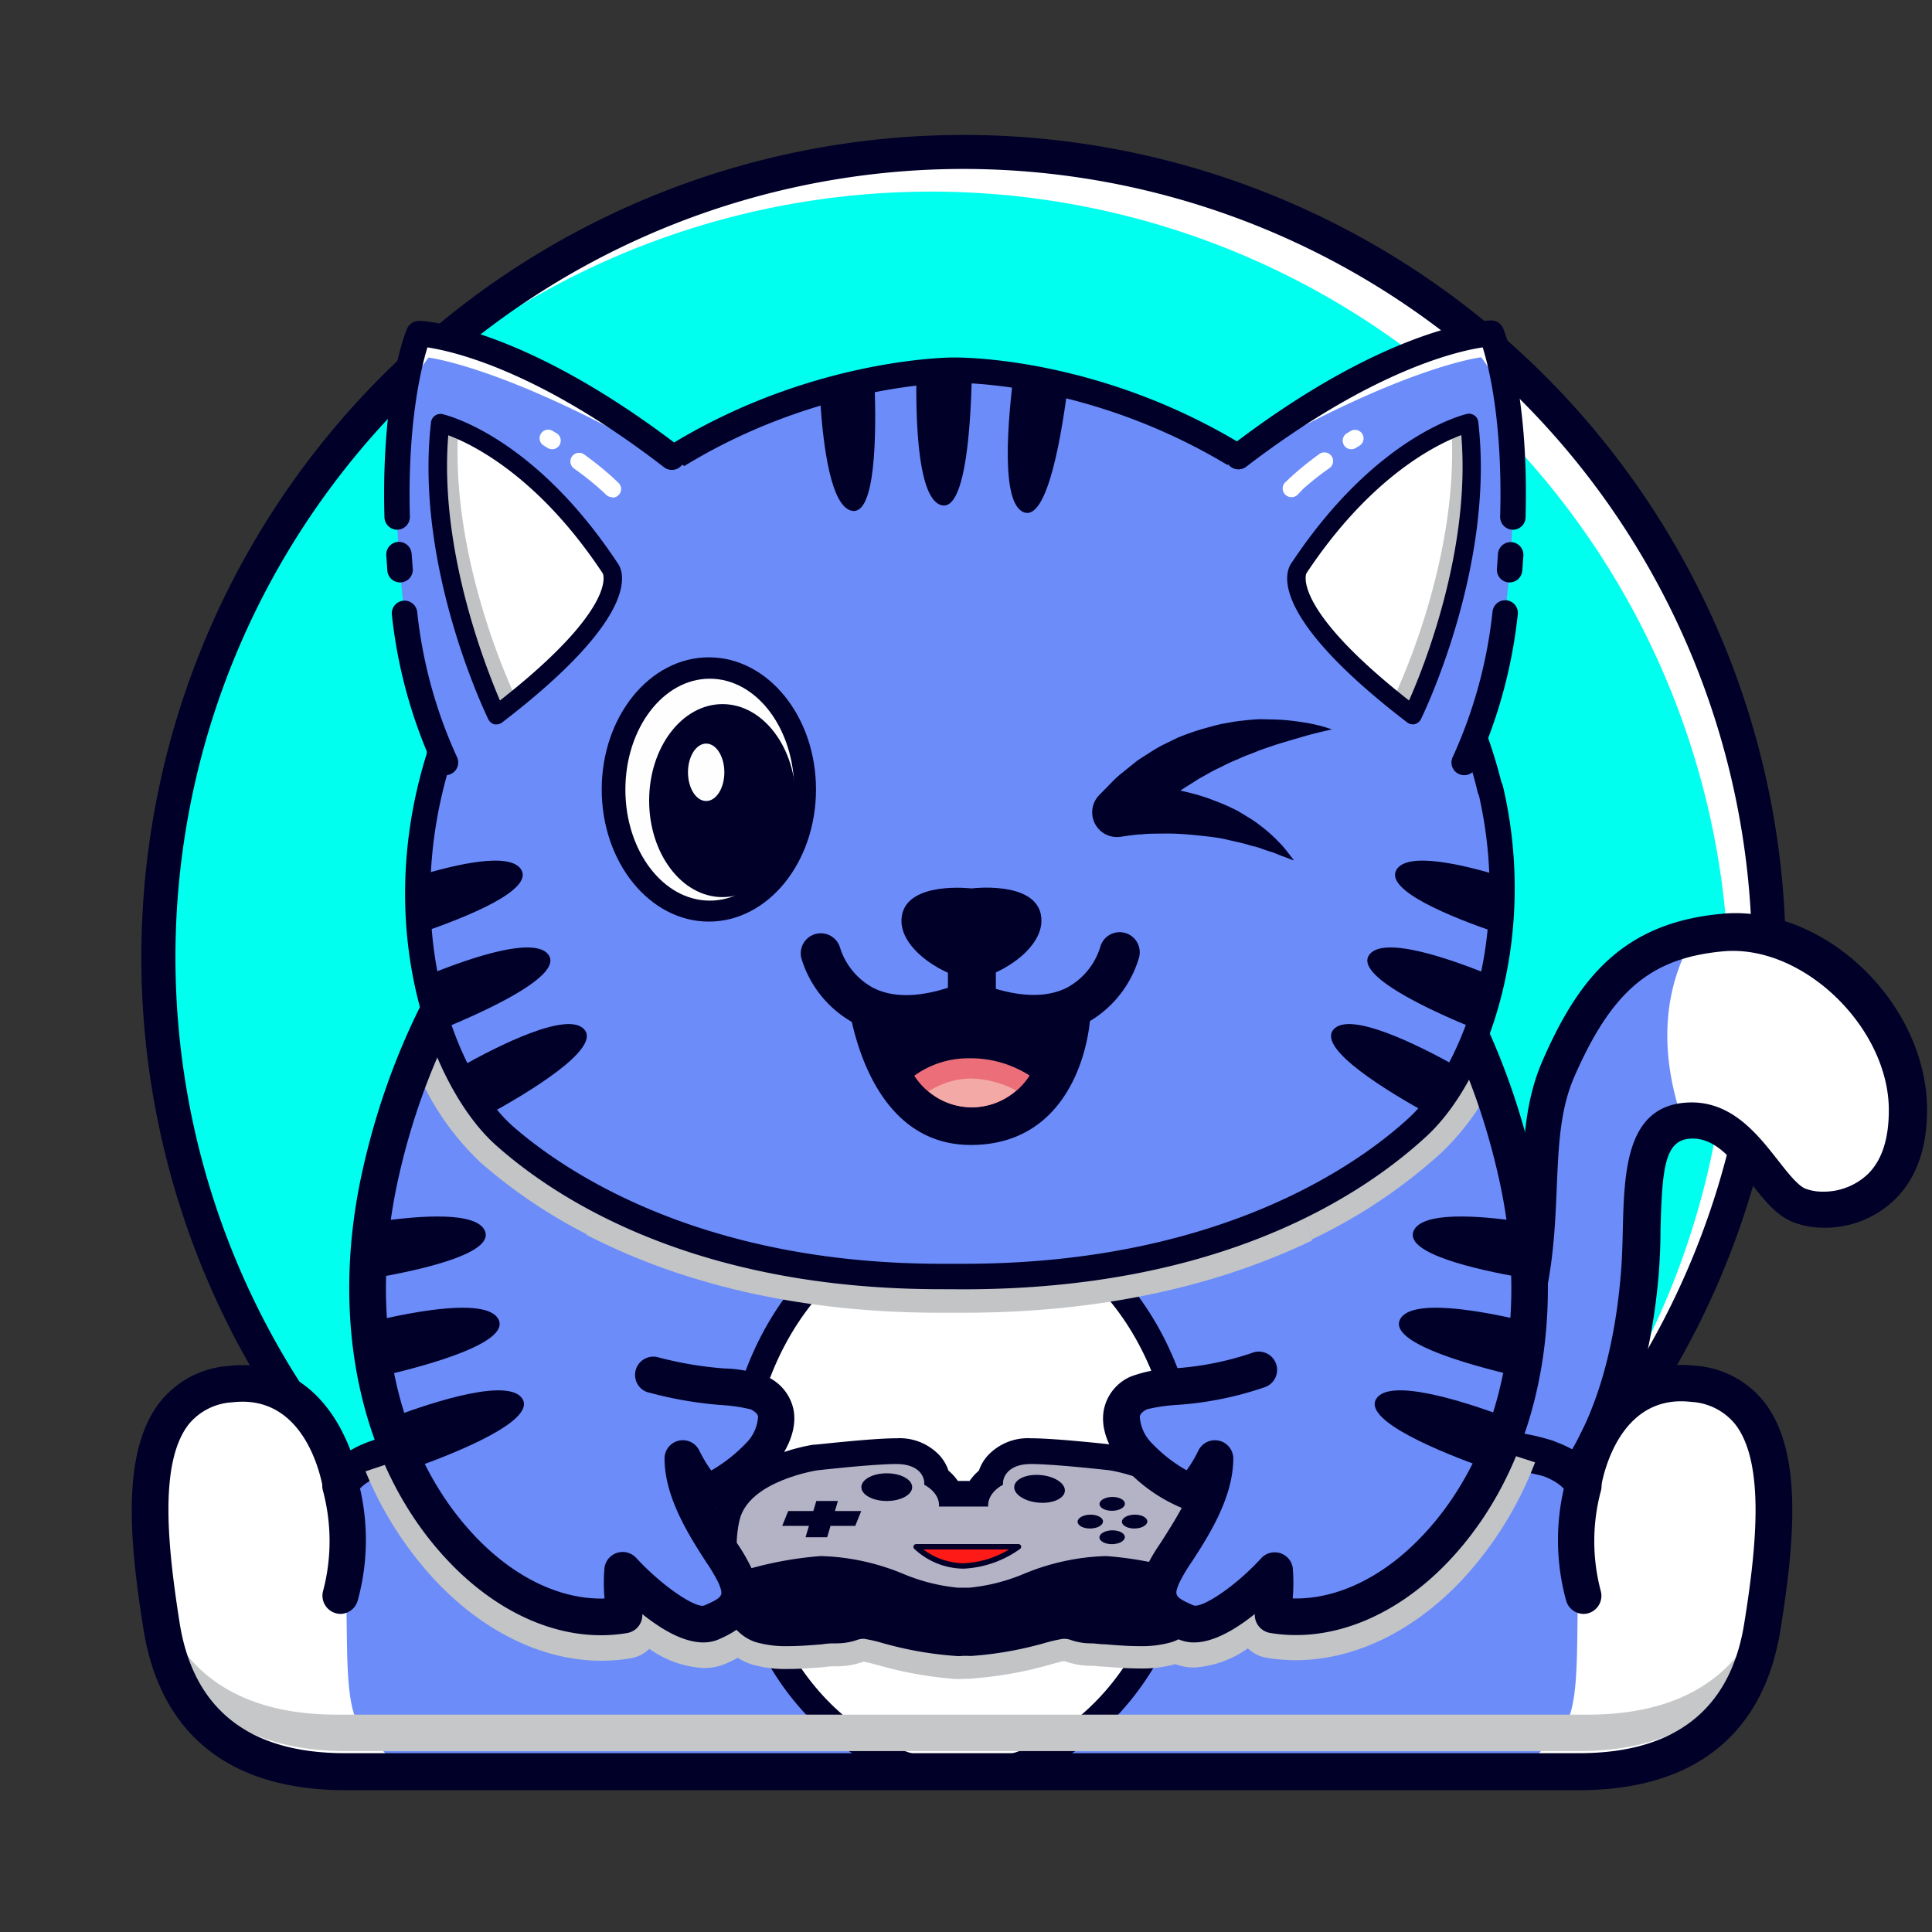 <?xml version="1.0" encoding="UTF-8" standalone="no"?>
<svg
   viewBox="0 0 187 187"
   version="1.1"
   id="svg451"
   sodipodi:docname="nobg.svg"
   width="187"
   height="187"
   inkscape:version="1.1 (c68e22c387, 2021-05-23)"
   xmlns:inkscape="http://www.inkscape.org/namespaces/inkscape"
   xmlns:sodipodi="http://sodipodi.sourceforge.net/DTD/sodipodi-0.dtd"
   xmlns="http://www.w3.org/2000/svg"
   xmlns:svg="http://www.w3.org/2000/svg">
  <rect x="0" y="0" width="187" height="187" fill="#333333" stroke="none"/>
  <sodipodi:namedview
     id="namedview453"
     pagecolor="#ffffff"
     bordercolor="#999999"
     borderopacity="1"
     inkscape:pageshadow="0"
     inkscape:pageopacity="0"
     inkscape:pagecheckerboard="0"
     showgrid="false"
     width="431px"
     inkscape:zoom="2.8284271"
     inkscape:cx="-7.2478445"
     inkscape:cy="128.1631"
     inkscape:window-width="1920"
     inkscape:window-height="1017"
     inkscape:window-x="-8"
     inkscape:window-y="-8"
     inkscape:window-maximized="1"
     inkscape:current-layer="svg451" />
  <defs
     id="defs234">
    <style
       id="style232">.cls-1{isolation:isolate;}.cls-2,.cls-9{fill:none;}.cls-3{fill:#000029;}.cls-4{fill:#00ffef;}.cls-5{fill:#fff;}.cls-6{fill:#6c8cf9;}.cls-7{mix-blend-mode:multiply;}.cls-8{fill:#c5c7c9;}.cls-9{stroke:#000029;stroke-linecap:round;stroke-linejoin:round;stroke-width:3.54px;}.cls-10{fill:#c2c4c6;}.cls-11{fill:#b4b3c6;}.cls-12{fill:#fd1a17;}.cls-13{fill:#c0c2c4;}.cls-14{fill:#eb6e78;}.cls-15{fill:#f3aaa7;}.cls-16{fill:#fefefe;}</style>
  </defs>
  <g
     class="cls-1"
     id="g449"
     transform="translate(-116.419,-28.098)">
    <g
       id="Layer_1"
       data-name="Layer 1">
      <rect
         class="cls-2"
         width="432"
         height="288"
         id="rect236"
         x="0"
         y="0" />
      <path
         class="cls-3"
         d="m 43.21,219.87 a 4,4 0 0 1 1,-3.11 4.31,4.31 0 0 1 3,-0.93 h 15.22 a 4.64,4.64 0 0 1 2.58,0.61 3,3 0 0 1 0,4.31 4.47,4.47 0 0 1 -2.58,0.63 H 50.1 v 7.07 h 10.43 a 4.3,4.3 0 0 1 2.38,0.57 2.92,2.92 0 0 1 0,4.14 4.21,4.21 0 0 1 -2.38,0.59 H 50.1 v 9.46 a 3.44,3.44 0 0 1 -0.92,2.5 3.46,3.46 0 0 1 -6,-2.5 z"
         transform="translate(90)"
         id="path238" />
      <path
         class="cls-3"
         d="m 69.53,219.87 a 4,4 0 0 1 1,-3.11 4.36,4.36 0 0 1 3,-0.93 h 11.52 a 14.83,14.83 0 0 1 5,0.74 8.43,8.43 0 0 1 3.21,1.93 6.92,6.92 0 0 1 1.68,2.67 9.37,9.37 0 0 1 0.51,3.07 8.12,8.12 0 0 1 -1.45,4.65 6.08,6.08 0 0 1 -3.8,2.63 v 0.08 a 4.14,4.14 0 0 1 3.3,1.92 8.87,8.87 0 0 1 0.86,4.22 13.85,13.85 0 0 0 0.17,2.42 18.46,18.46 0 0 0 0.46,2 8.48,8.48 0 0 1 0.29,1.77 2.36,2.36 0 0 1 -1,1.91 3.54,3.54 0 0 1 -2.25,0.78 3.84,3.84 0 0 1 -2.15,-0.55 3.58,3.58 0 0 1 -1.26,-1.34 5.31,5.31 0 0 1 -0.55,-1.56 9.09,9.09 0 0 1 -0.12,-1.43 c 0,-2.75 -0.33,-4.67 -1,-5.78 -0.67,-1.11 -1.92,-1.66 -3.77,-1.66 h -6.75 v 8.87 a 3.4,3.4 0 0 1 -0.93,2.5 3.79,3.79 0 0 1 -5,0 3.38,3.38 0 0 1 -1,-2.5 z m 6.9,9.42 h 6.9 a 11.22,11.22 0 0 0 2,-0.17 4.83,4.83 0 0 0 1.64,-0.61 3,3 0 0 0 1.15,-1.26 4.47,4.47 0 0 0 0.42,-2 3.62,3.62 0 0 0 -1.26,-3.25 6.51,6.51 0 0 0 -3.74,-0.89 h -7.11 z"
         transform="translate(90)"
         id="path240" />
      <path
         class="cls-3"
         d="m 100.36,224.41 a 14,14 0 0 1 3,-4.92 13,13 0 0 1 4.81,-3.24 19.37,19.37 0 0 1 13,0 13.1,13.1 0 0 1 4.81,3.24 14,14 0 0 1 3,4.92 18.29,18.29 0 0 1 1,6.18 20.08,20.08 0 0 1 -0.95,6.21 14.82,14.82 0 0 1 -2.88,5.17 13.5,13.5 0 0 1 -4.84,3.55 16,16 0 0 1 -6.64,1.31 17.84,17.84 0 0 1 -6.88,-1.22 12.49,12.49 0 0 1 -4.79,-3.41 14,14 0 0 1 -2.76,-5.13 22.77,22.77 0 0 1 -0.88,-6.48 18.29,18.29 0 0 1 1,-6.18 z m 6.31,10.41 a 9.7,9.7 0 0 0 1.39,3.37 6.68,6.68 0 0 0 2.6,2.27 9,9 0 0 0 4,0.82 8.62,8.62 0 0 0 3.89,-0.82 6.88,6.88 0 0 0 2.63,-2.3 9.92,9.92 0 0 0 1.45,-3.38 18.91,18.91 0 0 0 0.44,-4.19 11.31,11.31 0 0 0 -2.14,-7.21 8.61,8.61 0 0 0 -12.54,0 11.31,11.31 0 0 0 -2.14,7.21 19.68,19.68 0 0 0 0.42,4.23 z"
         transform="translate(90)"
         id="path242" />
      <path
         class="cls-3"
         d="m 135,219.87 a 4,4 0 0 1 1,-3.11 4.36,4.36 0 0 1 3,-0.93 h 8.41 a 20.28,20.28 0 0 1 5.6,0.74 11.9,11.9 0 0 1 4.56,2.46 11.39,11.39 0 0 1 3.13,4.69 20.24,20.24 0 0 1 1.14,7.25 q 0,7.2 -3.83,11.17 -3.83,3.97 -10.72,4 H 139 a 4.36,4.36 0 0 1 -3,-0.92 4.05,4.05 0 0 1 -1,-3.11 z m 6.9,20.69 h 5.81 a 6.68,6.68 0 0 0 3.38,-0.8 6.27,6.27 0 0 0 2.27,-2.16 9.48,9.48 0 0 0 1.24,-3.07 15.92,15.92 0 0 0 0.4,-3.53 q 0,-4.58 -1.81,-7.08 a 6.34,6.34 0 0 0 -5.51,-2.51 h -5.76 z"
         transform="translate(90)"
         id="path244" />
      <path
         class="cls-3"
         d="m 166.6,224.41 a 14.1,14.1 0 0 1 3,-4.92 13.14,13.14 0 0 1 4.82,-3.24 19.37,19.37 0 0 1 13,0 13.1,13.1 0 0 1 4.81,3.24 14,14 0 0 1 3,4.92 18.29,18.29 0 0 1 1,6.18 20.08,20.08 0 0 1 -1,6.21 14.82,14.82 0 0 1 -2.88,5.17 13.5,13.5 0 0 1 -4.84,3.55 16,16 0 0 1 -6.64,1.31 17.84,17.84 0 0 1 -6.88,-1.22 12.49,12.49 0 0 1 -4.79,-3.41 14,14 0 0 1 -2.76,-5.13 22.42,22.42 0 0 1 -0.88,-6.48 18.29,18.29 0 0 1 1.04,-6.18 z m 6.31,10.41 a 9.7,9.7 0 0 0 1.39,3.37 6.68,6.68 0 0 0 2.6,2.27 9,9 0 0 0 4,0.82 8.62,8.62 0 0 0 3.89,-0.82 6.88,6.88 0 0 0 2.63,-2.3 9.92,9.92 0 0 0 1.45,-3.38 18.91,18.91 0 0 0 0.44,-4.19 11.26,11.26 0 0 0 -2.15,-7.21 8.6,8.6 0 0 0 -12.53,0 11.31,11.31 0 0 0 -2.14,7.21 19.68,19.68 0 0 0 0.42,4.23 z"
         transform="translate(90)"
         id="path246" />
      <circle
         class="cls-4"
         cx="209.69"
         cy="120.74"
         r="77.93"
         id="circle248" />
      <path
         class="cls-5"
         d="M 197.62,120.74 A 77.93,77.93 0 0 0 55.16,77 77.23,77.23 0 1 1 163.39,185.27 77.82,77.82 0 0 0 197.62,120.74 Z"
         transform="translate(90)"
         id="path250" />
      <path
         class="cls-3"
         d="m 119.69,200.32 a 79.58,79.58 0 1 1 79.57,-79.58 79.66,79.66 0 0 1 -79.57,79.58 z m 0,-155.87 A 76.3,76.3 0 1 0 196,120.74 76.38,76.38 0 0 0 119.69,44.45 Z"
         transform="translate(90)"
         id="path252" />
      <path
         class="cls-6"
         d="m 156.44,168.6 c 0,0 10,2.08 14.77,-6.92 6.39,-12.08 2.47,-21.93 6,-30.05 3.53,-8.12 7.5,-12.48 16,-13.23 8.5,-0.75 17.83,7.79 17.86,17.14 0.03,9.35 -7.44,10.51 -10.56,9.25 -3.12,-1.26 -5.34,-8.57 -10.73,-8.2 -5.39,0.37 -4.16,8.29 -4.69,14.85 -0.53,6.56 -3.18,30.66 -27.76,29 -24.58,-1.66 -10.56,-18.39 -0.89,-11.84 z"
         transform="translate(90)"
         id="path254" />
      <path
         class="cls-5"
         d="m 193.2,118.4 a 22.47,22.47 0 0 0 -2.89,0.44 c -2.19,3.73 -3.84,9.63 -1,17.83 a 4.33,4.33 0 0 1 0.5,-0.08 c 5.39,-0.37 7.61,6.94 10.73,8.2 3.12,1.26 10.58,0.09 10.56,-9.25 -0.02,-9.34 -9.43,-17.88 -17.9,-17.14 z"
         transform="translate(90)"
         id="path256" />
      <path
         class="cls-3"
         d="m 159.65,182.32 c -0.8,0 -1.62,0 -2.45,-0.08 -14.12,-0.94 -15.45,-6.63 -15.37,-9 0.13,-4.2 4.69,-7.88 9.75,-7.88 a 10.41,10.41 0 0 1 5.51,1.59 13.41,13.41 0 0 0 1.91,0.05 11.45,11.45 0 0 0 10.7,-6.18 c 3.48,-6.6 3.73,-12.39 4,-18 0.18,-4.21 0.35,-8.2 2,-12 3.48,-8 7.78,-13.43 17.45,-14.28 q 0.6,-0.06 1.2,-0.06 c 9.53,0 18.56,9.21 18.59,19 0,3.7 -1,6.62 -3.08,8.68 a 9.69,9.69 0 0 1 -6.84,2.77 8.27,8.27 0 0 1 -3.07,-0.55 c -1.63,-0.65 -2.84,-2.21 -4.13,-3.86 -1.68,-2.15 -3.4,-4.38 -5.82,-4.21 -2.42,0.17 -2.71,2.76 -2.86,8.91 0,1.42 -0.07,2.89 -0.18,4.31 -1.73,19.88 -11.38,30.79 -27.31,30.79 z m -8.07,-13.46 c -3.36,0 -6.15,2.44 -6.21,4.46 -0.06,2.02 3,4.79 12.07,5.39 0.75,0 1.49,0.07 2.21,0.07 17.71,0 22.64,-14.95 23.66,-27.49 0.11,-1.32 0.15,-2.73 0.18,-4.1 0.14,-5.61 0.29,-12 6.16,-12.37 4.27,-0.28 6.83,3 8.85,5.57 0.95,1.21 1.92,2.46 2.67,2.76 a 4.73,4.73 0 0 0 1.74,0.29 6.2,6.2 0 0 0 4.33,-1.73 c 1.37,-1.37 2,-3.44 2,-6.17 0,-7.94 -8.24,-16 -15.94,-15.37 -7.06,0.62 -10.86,3.8 -14.51,12.17 -1.37,3.14 -1.52,6.64 -1.69,10.68 -0.24,5.71 -0.51,12.19 -4.37,19.49 a 15,15 0 0 1 -13.73,8.07 16,16 0 0 1 -2.87,-0.24 1.77,1.77 0 0 1 -0.63,-0.27 6.79,6.79 0 0 0 -3.92,-1.21 z"
         transform="translate(90)"
         id="path258" />
      <polygon
         class="cls-6"
         points="209.54,122.69 173.03,122.69 161.98,168.29 158.64,199.6 209.54,199.6 "
         id="polygon260" />
      <path
         class="cls-6"
         d="M 85,199.6 H 59.83 c -7.39,0 -15.92,-2.56 -17.77,-14.07 -1.85,-11.51 -2.42,-22.47 6.68,-23.46 9.1,-0.99 10.66,9.81 10.66,9.81 0,0 1,-3.27 9.24,-3.56 z"
         transform="translate(90)"
         id="path262" />
      <polygon
         class="cls-6"
         points="209.54,122.69 246.05,122.69 257.1,168.29 260.44,199.6 209.54,199.6 "
         id="polygon264" />
      <path
         class="cls-6"
         d="m 154.09,199.6 h 25.16 c 7.39,0 15.92,-2.56 17.77,-14.07 1.85,-11.51 2.42,-22.47 -6.68,-23.46 -9.1,-0.99 -10.66,9.81 -10.66,9.81 0,0 -1,-3.27 -9.24,-3.56 z"
         transform="translate(90)"
         id="path266" />
      <path
         class="cls-5"
         d="m 59.92,182.11 c -0.08,-3.15 -0.51,-8 -0.9,-11.88 -0.86,-3 -3.43,-8.91 -10.28,-8.16 -9.1,1 -8.53,11.94 -6.68,23.46 1.85,11.52 10.38,14.07 17.77,14.07 h 5.37 a 43.15,43.15 0 0 0 -3.68,-4.1 c -1.76,-1.75 -1.44,-7.33 -1.6,-13.39 z"
         transform="translate(90)"
         id="path268" />
      <path
         class="cls-5"
         d="m 179.16,182.11 c 0.08,-3.15 0.51,-8 0.9,-11.88 0.86,-3 3.43,-8.91 10.28,-8.16 9.1,1 8.53,11.94 6.68,23.46 -1.85,11.52 -10.38,14.07 -17.77,14.07 h -5.37 a 43.15,43.15 0 0 1 3.68,-4.1 c 1.76,-1.75 1.44,-7.33 1.6,-13.39 z"
         transform="translate(90)"
         id="path270" />
      <ellipse
         class="cls-5"
         cx="209.54"
         cy="172.65"
         rx="21.83"
         ry="27.14"
         id="ellipse272" />
      <path
         class="cls-3"
         d="m 119.54,201 c -12.72,0 -23.06,-12.72 -23.06,-28.37 0,-15.65 10.34,-28.37 23.06,-28.37 12.72,0 23.06,12.74 23.06,28.39 0,15.65 -10.34,28.35 -23.06,28.35 z m 0,-54.28 c -11.36,0 -20.6,11.62 -20.6,25.91 0,14.29 9.24,25.91 20.6,25.91 11.36,0 20.6,-11.62 20.6,-25.91 0,-14.29 -9.24,-25.89 -20.6,-25.89 z"
         transform="translate(90)"
         id="path274" />
      <g
         class="cls-7"
         id="g278">
        <path
           class="cls-8"
           d="M 180.13,194.06 H 59 c -6.33,0 -13.47,-1.88 -16.68,-9.47 2.2,10.6 10.4,13 17.56,13 h 119.37 c 7.16,0 15.36,-2.42 17.56,-13 -3.21,7.59 -10.35,9.47 -16.68,9.47 z"
           transform="translate(90)"
           id="path276" />
      </g>
      <path
         class="cls-6"
         d="m 60.1,178.35 c 0,0 8.58,-8 19.77,-5.33 l -0.54,-3.14 a 21.88,21.88 0 0 0 -19.23,1 z"
         transform="translate(90)"
         id="path280" />
      <path
         class="cls-6"
         d="m 177.83,178.35 c 0,0 -2.69,-6.47 -16.41,-2.95 v 0 c 0,0 7.64,-8.21 17.56,-3.52 z"
         transform="translate(90)"
         id="path282" />
      <path
         class="cls-3"
         d="M 179.25,201.37 H 59.83 c -11.14,0 -17.89,-5.38 -19.52,-15.56 -1.37,-8.55 -2.14,-17.12 1.52,-21.91 a 9.3,9.3 0 0 1 6.72,-3.59 12.37,12.37 0 0 1 1.35,-0.08 c 5.85,0 9,4.42 10.44,8.25 1.6,-0.95 4.17,-1.79 8.24,-1.93 h 2 L 81.31,122.29 A 1.77,1.77 0 0 1 83,120.92 h 73 a 1.78,1.78 0 0 1 1.72,1.35 l 10.73,44.26 h 2 c 4.09,0.14 6.67,1 8.28,1.93 1.41,-3.83 4.59,-8.25 10.44,-8.25 a 12.37,12.37 0 0 1 1.35,0.08 9.34,9.34 0 0 1 6.72,3.59 c 3.66,4.79 2.89,13.36 1.52,21.91 -1.62,10.21 -8.37,15.58 -19.51,15.58 z M 49.9,163.77 a 8.27,8.27 0 0 0 -1,0.06 5.86,5.86 0 0 0 -4.25,2.17 c -2.86,3.75 -2,11.81 -0.84,19.21 1.34,8.35 6.73,12.58 16,12.58 h 119.44 c 9.29,0 14.68,-4.23 16,-12.59 1.19,-7.39 2,-15.45 -0.84,-19.2 a 5.88,5.88 0 0 0 -4.28,-2.21 8.27,8.27 0 0 0 -1,-0.06 c -6.42,0 -7.7,8 -7.75,8.37 a 1.86,1.86 0 0 1 -1.72,1.63 v 0 a 1.66,1.66 0 0 1 -1.71,-1.31 c -0.2,-0.33 -1.63,-2.16 -7.61,-2.37 h -3.3 a 1.77,1.77 0 0 1 -1.7,-1.36 L 154.61,124.45 H 84.43 L 73.7,168.7 a 1.77,1.77 0 0 1 -1.7,1.36 h -3.34 c -5.94,0.2 -7.37,2 -7.57,2.36 a 1.66,1.66 0 0 1 -1.71,1.31 v 0 a 1.86,1.86 0 0 1 -1.71,-1.64 c -0.07,-0.3 -1.35,-8.32 -7.77,-8.32 z"
         transform="translate(90)"
         id="path284" />
      <path
         class="cls-3"
         d="m 59.4,184.31 a 1.74,1.74 0 0 1 -0.45,-0.06 1.76,1.76 0 0 1 -1.26,-2.16 18.9,18.9 0 0 0 0,-9.66 1.77,1.77 0 0 1 3.36,-1.11 22.14,22.14 0 0 1 0,11.67 1.77,1.77 0 0 1 -1.65,1.32 z"
         transform="translate(90)"
         id="path286" />
      <path
         class="cls-9"
         d="M 83.14,172.36"
         transform="translate(90)"
         id="path288" />
      <path
         class="cls-3"
         d="M 179.68,184.31 A 1.77,1.77 0 0 1 178,183 a 22.14,22.14 0 0 1 0,-11.67 1.77,1.77 0 0 1 3.36,1.11 18.85,18.85 0 0 0 0,9.66 1.76,1.76 0 0 1 -1.26,2.16 1.74,1.74 0 0 1 -0.42,0.05 z"
         transform="translate(90)"
         id="path290" />
      <path
         class="cls-3"
         d="m 176.11,171 a 1.49,1.49 0 0 1 -0.47,-0.07 31.47,31.47 0 0 0 -9,-0.89 1.77,1.77 0 1 1 -0.2,-3.53 34.47,34.47 0 0 1 10.14,1 1.77,1.77 0 0 1 -0.48,3.48 z"
         transform="translate(90)"
         id="path292" />
      <g
         class="cls-7"
         id="g296">
        <path
           class="cls-10"
           d="m 175,169.64 a 35.08,35.08 0 0 1 -7.2,11.52 c -5.51,5.77 -12.34,8.47 -18.76,7.4 a 3.4,3.4 0 0 1 -1.84,-0.92 10,10 0 0 1 -5.2,1.86 5.52,5.52 0 0 1 -1.83,-0.33 11.79,11.79 0 0 1 -3.47,0.42 v 0 c -1.22,0 -2.45,-0.1 -3.44,-0.18 -0.48,0 -0.88,-0.08 -1.15,-0.08 H 132 a 7.34,7.34 0 0 1 -2.36,-0.39 l -0.2,-0.06 c -0.23,0 -0.93,0.22 -1.5,0.37 a 37.37,37.37 0 0 1 -7.16,1.29 4.21,4.21 0 0 1 -0.62,0.05 h -0.41 a 6.1,6.1 0 0 1 -1.08,0 37.25,37.25 0 0 1 -7.15,-1.29 c -0.57,-0.15 -1.28,-0.34 -1.51,-0.37 l -0.19,0.06 a 7.41,7.41 0 0 1 -2.37,0.39 h -0.14 c -0.25,0 -0.66,0 -1.14,0.08 -1,0.08 -2.21,0.18 -3.44,0.18 a 11.7,11.7 0 0 1 -3.58,-0.45 5.94,5.94 0 0 1 -1.32,-0.63 11.9,11.9 0 0 1 -1.13,0.55 5.33,5.33 0 0 1 -2.17,0.44 10,10 0 0 1 -5.26,-1.86 3.4,3.4 0 0 1 -1.83,0.92 c -6.42,1.08 -13.26,-1.63 -18.76,-7.4 a 34.89,34.89 0 0 1 -6.88,-10.7 l 3,-1 c 0,0 9,18.69 22,15 a 14.44,14.44 0 0 1 0.14,-3 l 3.55,3.11 c 0,0 3.26,1.67 4.78,0.8 1.52,-0.87 8.4,-1.81 8.4,-1.81 0,0 10.36,1.52 16,1.3 5.64,-0.22 11.88,-1.23 15.5,0 3.62,1.23 5.21,1.24 7.6,0.29 a 62.84,62.84 0 0 0 7.1,-3.91 l -0.18,3.8 c 0,0 10.61,0.69 15.61,-6.48 5,-7.17 6.51,-10 6.51,-10 z"
           transform="translate(90)"
           id="path294" />
      </g>
      <path
         class="cls-3"
         d="m 120.12,188.37 h -0.51 a 3.53,3.53 0 0 1 -0.8,0 34.8,34.8 0 0 1 -7,-1.25 15.52,15.52 0 0 0 -1.74,-0.4 H 110 a 1.76,1.76 0 0 0 -0.65,0.12 6.08,6.08 0 0 1 -1.93,0.32 h -0.11 c -0.31,0 -0.76,0 -1.29,0.09 -1,0.08 -2.15,0.18 -3.32,0.18 a 10.44,10.44 0 0 1 -3.13,-0.39 c -3.9,-1.24 -5,-8.11 -4.06,-12.29 1.21,-5.36 8.79,-6.69 9.65,-6.82 h 0.1 c 0.23,0 5.51,-0.62 7.93,-0.62 a 5.3,5.3 0 0 1 4.2,1.69 4.17,4.17 0 0 1 0.83,1.44 4.82,4.82 0 0 1 0.91,1 h 1.14 a 5,5 0 0 1 0.9,-1 4.19,4.19 0 0 1 0.84,-1.44 5.3,5.3 0 0 1 4.2,-1.69 c 2.41,0 7.7,0.6 7.92,0.62 h 0.11 c 0.86,0.13 8.43,1.46 9.65,6.82 1,4.18 -0.16,11.05 -4.06,12.29 a 10.47,10.47 0 0 1 -3.14,0.39 v 0 c -1.16,0 -2.35,-0.1 -3.31,-0.18 -0.54,0 -1,-0.09 -1.28,-0.09 H 132 a 6,6 0 0 1 -1.92,-0.32 1.8,1.8 0 0 0 -0.65,-0.12 h -0.13 a 15.52,15.52 0 0 0 -1.74,0.4 34.8,34.8 0 0 1 -7,1.25 2.28,2.28 0 0 1 -0.44,0 z m -0.43,-5.13 h 0.17 0.15 a 29.5,29.5 0 0 0 6.21,-1.1 14.79,14.79 0 0 1 2.81,-0.57 6.93,6.93 0 0 1 2.51,0.34 1.09,1.09 0 0 0 0.42,0.09 h 0.13 c 0.45,0 1,0 1.7,0.11 0.87,0.07 1.94,0.16 2.89,0.16 a 8,8 0 0 0 1.4,-0.1 9.32,9.32 0 0 0 0.81,-6.33 c -0.31,-1.35 -3.32,-2.54 -5.41,-2.89 -1.49,-0.17 -5.54,-0.58 -7.28,-0.58 H 126 a 2.57,2.57 0 0 1 -1.26,1.72 l -0.12,0.07 a 2.55,2.55 0 0 1 -2.55,2.37 h -4.77 a 2.55,2.55 0 0 1 -2.55,-2.37 l -0.12,-0.07 a 2.57,2.57 0 0 1 -1.26,-1.72 h -0.19 c -1.74,0 -5.79,0.41 -7.29,0.58 -2.08,0.35 -5.09,1.53 -5.4,2.89 a 9.26,9.26 0 0 0 0.81,6.33 8,8 0 0 0 1.39,0.1 c 1,0 2,-0.09 2.89,-0.16 0.89,-0.07 1.26,-0.11 1.7,-0.11 h 0.12 a 1.34,1.34 0 0 0 0.44,-0.09 6.86,6.86 0 0 1 2.51,-0.34 14.94,14.94 0 0 1 2.81,0.57 29.38,29.38 0 0 0 6.21,1.1 h 0.15 z"
         transform="translate(90)"
         id="path298" />
      <path
         class="cls-11"
         d="m 141.38,175.27 c -0.86,-3.82 -7.55,-4.86 -7.55,-4.86 0,0 -5.33,-0.61 -7.63,-0.61 -2.3,0 -2.78,1.39 -2.69,2 -1.65,0.91 -1.44,2.12 -1.44,2.12 h -4.77 c 0,0 0.22,-1.21 -1.43,-2.12 0.09,-0.65 -0.39,-2 -2.69,-2 -2.3,0 -7.64,0.61 -7.64,0.61 0,0 -6.68,1 -7.55,4.86 -0.87,3.86 0.44,8.67 2.35,9.28 1.91,0.61 5.83,0 7,0 1.17,0 1.42,-0.5 2.89,-0.43 1.47,0.07 4.85,1.49 9,1.67 v 0 h 0.87 v 0 c 4.18,-0.18 7.65,-1.61 9,-1.67 1.35,-0.06 1.72,0.45 2.89,0.43 1.17,-0.02 5.1,0.61 7,0 1.9,-0.61 3.26,-5.46 2.39,-9.28 z"
         transform="translate(90)"
         id="path300" />
      <path
         class="cls-3"
         d="m 133.53,178.78 c -5.85,0 -9.18,2.92 -13.41,3.07 h -0.87 c -4.23,-0.15 -7.55,-3.07 -13.4,-3.07 a 35.68,35.68 0 0 0 -7.9,1.53 c 0.4,2.15 1.29,3.89 2.39,4.24 1.9,0.61 5.83,0 7,0 1.17,0 1.42,-0.5 2.89,-0.43 1.47,0.07 4.85,1.49 9,1.67 v 0 h 0.87 v 0 c 4.18,-0.18 7.65,-1.61 9,-1.67 1.35,-0.06 1.72,0.45 2.89,0.43 1.17,-0.02 5.1,0.61 7,0 1.1,-0.35 2,-2.09 2.39,-4.24 a 35.68,35.68 0 0 0 -7.85,-1.53 z"
         transform="translate(90)"
         id="path302" />
      <path
         class="cls-3"
         d="m 120.12,185.94 h -1 v 0 a 32.43,32.43 0 0 1 -6.65,-1.18 13.14,13.14 0 0 0 -2.25,-0.48 4,4 0 0 0 -1.61,0.22 3.82,3.82 0 0 1 -1.21,0.21 h -0.13 c -0.33,0 -0.86,0 -1.47,0.09 -0.92,0.08 -2,0.18 -3.12,0.18 a 7.83,7.83 0 0 1 -2.39,-0.28 c -1.1,-0.34 -2,-2 -2.48,-4.34 v -0.11 h 0.11 a 35.34,35.34 0 0 1 7.94,-1.54 22.3,22.3 0 0 1 8,1.73 18.09,18.09 0 0 0 5.26,1.33 h 0.13 0.43 0.43 0.13 a 18.09,18.09 0 0 0 5.26,-1.33 22.3,22.3 0 0 1 8,-1.73 35.34,35.34 0 0 1 7.94,1.54 h 0.11 v 0.11 c -0.44,2.33 -1.39,4 -2.48,4.34 a 7.9,7.9 0 0 1 -2.4,0.28 v 0 c -1.06,0 -2.2,-0.1 -3.11,-0.18 -0.62,-0.05 -1.14,-0.09 -1.48,-0.09 H 132 a 3.88,3.88 0 0 1 -1.21,-0.21 4,4 0 0 0 -1.6,-0.22 13,13 0 0 0 -2.25,0.48 32.56,32.56 0 0 1 -6.65,1.18 v 0 z m -0.43,-0.27 h 0.43 a 31.46,31.46 0 0 0 6.72,-1.18 13.15,13.15 0 0 1 2.3,-0.49 4.55,4.55 0 0 1 1.69,0.23 3.25,3.25 0 0 0 1.13,0.21 h 0.13 c 0.35,0 0.88,0.05 1.5,0.1 0.91,0.08 2,0.17 3.09,0.17 a 8.08,8.08 0 0 0 2.32,-0.26 c 1,-0.31 1.86,-1.89 2.28,-4 a 35.08,35.08 0 0 0 -7.75,-1.49 21.75,21.75 0 0 0 -7.93,1.71 18,18 0 0 1 -5.47,1.36 H 120 a 4.42,4.42 0 0 1 -0.63,0 h -0.11 a 18,18 0 0 1 -5.47,-1.36 21.85,21.85 0 0 0 -7.93,-1.71 35.28,35.28 0 0 0 -7.76,1.49 c 0.42,2.15 1.31,3.72 2.28,4 a 8.13,8.13 0 0 0 2.32,0.26 c 1.06,0 2.19,-0.09 3.1,-0.17 0.62,-0.05 1.15,-0.1 1.49,-0.1 h 0.13 a 3.31,3.31 0 0 0 1.14,-0.21 4.55,4.55 0 0 1 1.69,-0.23 13.33,13.33 0 0 1 2.3,0.49 31.23,31.23 0 0 0 6.72,1.18 h 0.12 0.31 z"
         transform="translate(90)"
         id="path304" />
      <ellipse
         class="cls-3"
         cx="202.25"
         cy="172.04"
         rx="2.46"
         ry="1.34"
         id="ellipse306" />
      <polygon
         class="cls-3"
         points="192.13,175.79 192.71,174.35 199.78,174.35 199.2,175.79 "
         id="polygon308" />
      <polygon
         class="cls-3"
         points="194.39,176.89 195.43,173.38 197.52,173.38 196.48,176.89 "
         id="polygon310" />
      <ellipse
         class="cls-3"
         cx="127.04"
         cy="172.2"
         rx="1.34"
         ry="2.46"
         transform="rotate(-84.83,172.041,122.948)"
         id="ellipse312" />
      <ellipse
         class="cls-3"
         cx="136.25"
         cy="175.36"
         rx="1.23"
         ry="0.67"
         transform="rotate(-0.96,181.997,-5195.326)"
         id="ellipse314" />
      <ellipse
         class="cls-3"
         cx="134.08"
         cy="173.65"
         rx="1.23"
         ry="0.67"
         transform="rotate(-0.96,179.624,-5197.137)"
         id="ellipse316" />
      <ellipse
         class="cls-3"
         cx="134.08"
         cy="176.88"
         rx="1.23"
         ry="0.67"
         transform="rotate(-0.96,179.594,-5193.556)"
         id="ellipse318" />
      <ellipse
         class="cls-3"
         cx="131.96"
         cy="175.36"
         rx="1.23"
         ry="0.67"
         transform="rotate(-0.96,177.819,-5195.361)"
         id="ellipse320" />
      <path
         class="cls-12"
         d="M 115.08,177.81 H 125 a 10.1,10.1 0 0 1 -5.29,1.86 6.92,6.92 0 0 1 -4.63,-1.86 z"
         transform="translate(90)"
         id="path322" />
      <path
         class="cls-3"
         d="m 119.69,179.93 a 7.06,7.06 0 0 1 -4.79,-1.93 0.27,0.27 0 0 1 0.18,-0.45 H 125 a 0.28,0.28 0 0 1 0.25,0.18 0.27,0.27 0 0 1 -0.1,0.29 10.18,10.18 0 0 1 -5.46,1.91 z m -3.9,-1.86 a 6.7,6.7 0 0 0 3.9,1.34 9.27,9.27 0 0 0 4.4,-1.34 z"
         transform="translate(90)"
         id="path324" />
      <path
         class="cls-6"
         d="m 86.82,104.61 c 0,0 -18,11.34 -23.66,37.56 -5.66,26.22 10.46,44.45 23.66,42.25 a 32.44,32.44 0 0 1 -0.15,-4.31 c 0,0 5.78,6.26 8.61,5 2.83,-1.26 3.13,-2.4 2.35,-4.4 -0.78,-2 -5.18,-6.95 -5.13,-11.49 0,0 1.61,3.32 2.59,3.13 A 13.55,13.55 0 0 0 99.88,169 c 1.32,-1.46 3,-4.55 0,-6.09 -3,-1.54 -22.5,1.3 -16.19,-17 3,-8.8 9.2,-23.47 26.41,-30.71"
         transform="translate(90)"
         id="path326" />
      <path
         class="cls-6"
         d="m 149.64,104.61 c 0,0 18,11.34 23.67,37.56 5.67,26.22 -10.47,44.45 -23.67,42.25 a 32.44,32.44 0 0 0 0.15,-4.31 c 0,0 -5.77,6.26 -8.61,5 -2.84,-1.26 -3.13,-2.4 -2.35,-4.4 0.78,-2 5.17,-6.91 5.17,-11.45 0,0 -1.61,3.32 -2.59,3.13 a 13.55,13.55 0 0 1 -4.79,-3.38 c -1.33,-1.46 -3,-4.55 0,-6.09 3,-1.54 22.5,1.3 16.18,-17 -3,-8.8 -9.19,-23.47 -26.41,-30.71"
         transform="translate(90)"
         id="path328" />
      <path
         class="cls-9"
         d="M 110.1,115.17"
         transform="translate(90)"
         id="path330" />
      <g
         class="cls-7"
         id="g338">
        <path
           class="cls-10"
           d="m 151.1,141.41 c -7,3.5 -17.31,6.74 -31.53,6.74 h -0.11 c -15.79,0.33 -26.83,-3.45 -33.89,-7.23 -0.74,1.78 -1.36,3.46 -1.88,5 -0.2,0.59 -0.37,1.15 -0.52,1.69 7.73,4 18.91,7.55 34.23,7.55 0.7,0 1.41,0 2.13,0 h 0.12 c 14.85,0 25.88,-3.21 33.77,-7 -0.18,-0.7 -0.38,-1.42 -0.65,-2.19 -0.47,-1.45 -1.03,-2.97 -1.67,-4.56 z"
           transform="translate(90)"
           id="path332" />
        <path
           class="cls-10"
           d="m 85.57,140.92 a 42.38,42.38 0 0 1 -8,-5.49 c -2.61,-2.31 -5.24,-7.14 -6.48,-13.39 a 65,65 0 0 0 -4.53,9.15 26.18,26.18 0 0 0 6.4,9.45 50.35,50.35 0 0 0 10.26,6.93 c 0.15,-0.54 0.32,-1.1 0.52,-1.69 0.47,-1.5 1.09,-3.18 1.83,-4.96 z"
           transform="translate(90)"
           id="path334" />
        <path
           class="cls-10"
           d="m 170.74,133.25 a 65,65 0 0 0 -4,-8.82 c -1.37,4.67 -3.5,8.27 -5.56,10.17 a 44.05,44.05 0 0 1 -10.12,6.81 c 0.64,1.6 1.2,3.11 1.67,4.47 0.27,0.77 0.47,1.49 0.65,2.19 a 51.47,51.47 0 0 0 12.51,-8.36 24.28,24.28 0 0 0 4.85,-6.46 z"
           transform="translate(90)"
           id="path336" />
      </g>
      <path
         class="cls-3"
         d="m 94.51,187.07 c -2,0 -4.13,-1.32 -5.92,-2.74 a 1.76,1.76 0 0 1 -1.47,1.83 c -5.85,1 -12.14,-1.54 -17.25,-6.9 -8.45,-8.86 -11.6,-22.87 -8.45,-37.47 5.77,-26.63 23.7,-38.2 24.46,-38.68 a 1.773,1.773 0 0 1 1.89,3 v 0 c -0.17,0.11 -17.45,11.32 -22.88,36.43 -2.89,13.46 -0.09,26.27 7.54,34.28 3.8,4 8.28,6.12 12.5,6 a 17.29,17.29 0 0 1 0,-3 1.78,1.78 0 0 1 3.06,-0.94 c 2.65,2.88 5.86,4.93 6.6,4.61 1.91,-0.82 1.83,-1 1.4,-2.13 a 16.92,16.92 0 0 0 -1.25,-2.11 c -1.71,-2.65 -4,-6.29 -4,-10 a 1.77,1.77 0 0 1 3.36,-0.76 13.23,13.23 0 0 0 1.16,1.94 14.87,14.87 0 0 0 3.31,-2.59 3.94,3.94 0 0 0 1.22,-2.61 c 0,-0.11 -0.08,-0.4 -0.71,-0.72 a 16.12,16.12 0 0 0 -2.89,-0.42 37.7,37.7 0 0 1 -7.19,-1.27 1.77,1.77 0 0 1 1,-3.38 35.22,35.22 0 0 0 6.51,1.11 12.74,12.74 0 0 1 4.15,0.8 4.5,4.5 0 0 1 2.57,3.22 c 0.47,2.57 -1.46,5 -2.06,5.63 a 15.7,15.7 0 0 1 -5.48,3.85 c 0.63,1.19 1.36,2.33 2,3.32 a 17.67,17.67 0 0 1 1.57,2.73 c 1.22,3.11 0.2,5.17 -3.29,6.68 a 3.76,3.76 0 0 1 -1.46,0.29 z"
         transform="translate(90)"
         id="path340" />
      <path
         class="cls-3"
         d="m 73.37,147.27 c 0.83,2.14 -6,3.71 -10.57,4.5 0,-1.66 0.08,-3.49 0.25,-5.44 4.14,-0.6 9.56,-0.98 10.32,0.94 z"
         transform="translate(90)"
         id="path342" />
      <path
         class="cls-3"
         d="m 74.69,155.85 c 1,2.22 -6.71,4.36 -11.11,5.39 a 40.43,40.43 0 0 1 -0.65,-5.35 c 4.12,-0.96 10.8,-2.15 11.76,-0.04 z"
         transform="translate(90)"
         id="path344" />
      <path
         class="cls-3"
         d="m 77,163.52 c 1.23,2.11 -6.29,5.15 -10.54,6.67 -0.8,-1.92 -1.4,-3.62 -1.84,-5 3.86,-1.45 11.13,-3.79 12.38,-1.67 z"
         transform="translate(90)"
         id="path346" />
      <path
         class="cls-9"
         d="M 126.36,115.17"
         transform="translate(90)"
         id="path348" />
      <path
         class="cls-3"
         d="m 142,187.07 a 3.76,3.76 0 0 1 -1.48,-0.29 c -3.49,-1.51 -4.51,-3.57 -3.3,-6.68 a 17.86,17.86 0 0 1 1.58,-2.73 c 0.63,-1 1.36,-2.13 2,-3.32 a 15.61,15.61 0 0 1 -5.48,-3.85 c -0.61,-0.67 -2.54,-3.06 -2.06,-5.63 a 4.45,4.45 0 0 1 2.57,-3.22 12.61,12.61 0 0 1 4.14,-0.8 29.28,29.28 0 0 0 7.6,-1.49 1.771,1.771 0 1 1 1.31,3.29 32.76,32.76 0 0 1 -8.55,1.73 17.28,17.28 0 0 0 -2.89,0.42 c -0.63,0.32 -0.68,0.61 -0.7,0.72 a 4,4 0 0 0 1.21,2.61 14.33,14.33 0 0 0 3.32,2.58 12.29,12.29 0 0 0 1.15,-1.93 1.78,1.78 0 0 1 3.37,0.76 c 0,3.75 -2.3,7.39 -4,10 a 16.54,16.54 0 0 0 -1.25,2.11 c -0.44,1.11 -0.52,1.31 1.39,2.13 0.76,0.32 4,-1.74 6.61,-4.61 a 1.77,1.77 0 0 1 3,0.94 17.15,17.15 0 0 1 0,3 c 4.19,0.12 8.69,-2 12.49,-6 7.64,-8 10.46,-20.83 7.55,-34.28 -5.45,-25.19 -22.71,-36.32 -22.88,-36.43 a 1.773,1.773 0 1 1 1.89,-3 c 0.76,0.48 18.69,12 24.45,38.68 3.16,14.6 0,28.61 -8.44,37.47 -5.11,5.36 -11.41,7.88 -17.25,6.9 a 1.78,1.78 0 0 1 -1.48,-1.83 c -1.78,1.43 -3.96,2.75 -5.87,2.75 z"
         transform="translate(90)"
         id="path350" />
      <path
         class="cls-3"
         d="m 163.23,147.27 c -0.84,2.14 6,3.71 10.57,4.5 0,-1.66 -0.08,-3.49 -0.26,-5.44 -4.13,-0.6 -9.54,-0.98 -10.31,0.94 z"
         transform="translate(90)"
         id="path352" />
      <path
         class="cls-3"
         d="m 161.91,155.85 c -1,2.22 6.71,4.36 11.11,5.39 a 42.58,42.58 0 0 0 0.65,-5.35 c -4.12,-0.96 -10.8,-2.15 -11.76,-0.04 z"
         transform="translate(90)"
         id="path354" />
      <path
         class="cls-3"
         d="m 159.61,163.52 c -1.23,2.11 6.3,5.15 10.55,6.67 0.8,-1.92 1.4,-3.62 1.83,-5 -3.87,-1.45 -11.14,-3.79 -12.38,-1.67 z"
         transform="translate(90)"
         id="path356" />
      <path
         class="cls-6"
         d="M 76.42,86.58 C 93,63.69 118.66,63.93 118.66,63.93 c 0,0 24.73,-0.74 42.68,21.81 16.95,21.3 9.79,44.45 2.23,51.42 -7.56,6.97 -21.89,14.49 -44,14.47 -22.15,0.46 -36.62,-6.78 -44.32,-13.59 -7.7,-6.81 -14.81,-29.41 1.17,-51.46 z"
         transform="translate(90)"
         id="path358" />
      <path
         class="cls-6"
         d="m 79.45,86.59 a 53.08,53.08 0 0 1 41,-22.64 c 0,0 24,-0.73 41.42,21.82 16.46,21.31 9.52,44.45 2.18,51.42 -7.34,6.97 -21.23,14.49 -42.73,14.45 -21.49,0.46 -35.53,-6.78 -43,-13.6 -7.47,-6.82 -14.38,-29.41 1.13,-51.45 z"
         transform="translate(90)"
         id="path360" />
      <path
         class="cls-3"
         d="m 108.89,77.54 c 2.27,0.41 2.36,-7.27 2.18,-12.29 -1.62,0.39 -3.4,0.88 -5.27,1.52 0.29,4.54 1.05,10.41 3.09,10.77 z"
         transform="translate(90)"
         id="path362" />
      <path
         class="cls-3"
         d="m 117.56,77 c 2.38,0.58 2.85,-8.15 2.93,-13.07 a 37.23,37.23 0 0 0 -5.37,0.52 c -0.07,4.62 0.17,12 2.44,12.55 z"
         transform="translate(90)"
         id="path364" />
      <path
         class="cls-3"
         d="m 125.54,77.69 c 2.32,0.83 3.71,-7.88 4.3,-12.75 -2,-0.42 -3.84,-0.67 -5.29,-0.82 -0.55,4.46 -1.35,12.74 0.99,13.57 z"
         transform="translate(90)"
         id="path366" />
      <path
         class="cls-3"
         d="m 170.62,105.67 a 1.23,1.23 0 0 1 -1.2,-1 46.09,46.09 0 0 0 -9,-18.21 C 143,64.7 118.93,65.14 118.7,65.16 v 0 c -0.57,0 -25.35,0.19 -41.27,22.15 a 50.36,50.36 0 0 0 -7.3,14.21 1.233,1.233 0 1 1 -2.35,-0.75 53.07,53.07 0 0 1 7.66,-14.91 C 92.06,62.94 117.94,62.7 118.67,62.7 h 0.2 c 2.36,0 26.17,0.57 43.44,22.27 a 48.65,48.65 0 0 1 9.52,19.19 1.24,1.24 0 0 1 -0.92,1.48 z"
         transform="translate(90)"
         id="path368" />
      <path
         class="cls-6"
         d="m 76.86,111.14 c 0,0 -9,-5.14 -11.29,-23.67 C 63.28,68.94 67,60.39 67,60.39 c 0,0 12.34,0.29 32.11,18.32 -0.05,0 4.2,19.99 -22.25,32.43 z"
         transform="translate(90)"
         id="path370" />
      <path
         class="cls-5"
         d="m 66.06,67 c 0.63,-4.34 0.89,-6.64 0.89,-6.64 0,0 8.4,0 24.11,12.25 v 0 C 75.47,63.58 67.9,62.71 67.9,62.71 A 8.64,8.64 0 0 0 66.06,67 Z"
         transform="translate(90)"
         id="path372" />
      <path
         class="cls-3"
         d="m 69.54,103.13 a 1.21,1.21 0 0 1 -1.11,-0.7 47.6,47.6 0 0 1 -4.08,-14.81 1.234,1.234 0 1 1 2.45,-0.3 45.07,45.07 0 0 0 3.85,14.05 1.23,1.23 0 0 1 -1.11,1.76 z"
         transform="translate(90)"
         id="path374" />
      <path
         class="cls-3"
         d="m 64.86,79.37 a 1.24,1.24 0 0 1 -1.23,-1.2 c -0.33,-12.22 2.08,-18 2.19,-18.26 A 1.26,1.26 0 0 1 67,59.16 c 0.39,0 9.79,0.37 25.2,12.17 a 1.25,1.25 0 1 1 -1.5,2 C 78.62,64 70.38,62.12 67.79,61.72 c -0.61,2 -1.94,7.34 -1.7,16.38 a 1.24,1.24 0 0 1 -1.2,1.27 z"
         transform="translate(90)"
         id="path376" />
      <path
         class="cls-5"
         d="M 85.66,76.22 A 0.83,0.83 0 0 1 85.09,75.99 C 84.9,75.8 84.7,75.62 84.5,75.44 a 29.3,29.3 0 0 0 -2.53,-2 0.84,0.84 0 1 1 1,-1.35 31.38,31.38 0 0 1 2.69,2.16 l 0.62,0.58 a 0.83,0.83 0 0 1 -0.58,1.43 z"
         transform="translate(90)"
         id="path378" />
      <path
         class="cls-5"
         d="m 79.86,71.58 a 0.88,0.88 0 0 1 -0.43,-0.12 l -0.37,-0.23 a 0.82,0.82 0 0 1 -0.3,-1.13 0.83,0.83 0 0 1 1.14,-0.3 l 0.4,0.24 a 0.83,0.83 0 0 1 0.27,1.14 0.82,0.82 0 0 1 -0.71,0.4 z"
         transform="translate(90)"
         id="path380" />
      <path
         class="cls-5"
         d="m 74.5,97.32 c 0,0 -7.08,-14.49 -5.5,-28.32 0,0 8.39,1.86 16.5,14.08 0.03,0.04 2.72,3.72 -11,14.24 z"
         transform="translate(90)"
         id="path382" />
      <path
         class="cls-13"
         d="M 70.77,69.67 A 10.8,10.8 0 0 0 69,69 c -1.62,13.79 5.46,28.28 5.46,28.28 A 67.27,67.27 0 0 0 80.66,92 c -1.22,1.09 -2.66,2.27 -4.34,3.57 0,-0.01 -6.32,-12.94 -5.55,-25.9 z"
         transform="translate(90)"
         id="path384" />
      <path
         class="cls-3"
         d="m 74.5,98.21 a 0.75,0.75 0 0 1 -0.21,0 0.91,0.91 0 0 1 -0.6,-0.48 C 73.4,97.13 66.52,82.85 68.14,68.95 a 0.92,0.92 0 0 1 1.09,-0.77 c 0.35,0.08 8.83,2.08 17,14.47 0.51,0.7 2.48,4.88 -11.24,15.4 a 0.9,0.9 0 0 1 -0.49,0.16 z m -4.69,-28 c -0.91,11 3.56,22.3 5,25.69 11.46,-9 10,-12.29 9.94,-12.32 C 78.56,74.23 72.19,71.12 69.81,70.23 Z"
         transform="translate(90)"
         id="path386" />
      <path
         class="cls-3"
         d="m 65.14,84.47 a 1.23,1.23 0 0 1 -1.23,-1.14 l -0.1,-1.46 a 1.22,1.22 0 0 1 1.13,-1.32 1.24,1.24 0 0 1 1.32,1.13 l 0.11,1.47 a 1.23,1.23 0 0 1 -1.14,1.32 z"
         transform="translate(90)"
         id="path388" />
      <path
         class="cls-6"
         d="m 160.81,111.14 c 0,0 9,-5.14 11.29,-23.67 2.29,-18.53 -1.38,-27.08 -1.38,-27.08 0,0 -12.33,0.29 -32.1,18.32 0,0 -4.26,19.99 22.19,32.43 z"
         transform="translate(90)"
         id="path390" />
      <path
         class="cls-5"
         d="m 171.61,67 c -0.62,-4.34 -0.89,-6.64 -0.89,-6.64 0,0 -8.4,0 -24.11,12.25 v 0 c 15.6,-9.06 23.17,-9.93 23.17,-9.93 a 8.58,8.58 0 0 1 1.83,4.32 z"
         transform="translate(90)"
         id="path392" />
      <path
         class="cls-3"
         d="m 168.14,103.13 a 1.24,1.24 0 0 1 -0.53,-0.12 1.22,1.22 0 0 1 -0.58,-1.64 45.35,45.35 0 0 0 3.85,-14.05 1.23,1.23 0 1 1 2.44,0.3 47.88,47.88 0 0 1 -4.07,14.81 1.22,1.22 0 0 1 -1.11,0.7 z"
         transform="translate(90)"
         id="path394" />
      <path
         class="cls-3"
         d="m 172.82,79.37 v 0 a 1.24,1.24 0 0 1 -1.2,-1.27 c 0.25,-9.09 -1.08,-14.43 -1.69,-16.38 -2.59,0.39 -10.82,2.31 -22.9,11.56 a 1.247,1.247 0 1 1 -1.49,-2 c 15.4,-11.8 24.8,-12.16 25.2,-12.17 a 1.27,1.27 0 0 1 1.16,0.75 c 0.1,0.24 2.51,6 2.18,18.26 a 1.22,1.22 0 0 1 -1.26,1.25 z"
         transform="translate(90)"
         id="path396" />
      <path
         class="cls-5"
         d="m 163.18,97.32 c 0,0 7.07,-14.49 5.46,-28.28 0,0 -8.39,1.86 -16.5,14.08 0,0 -2.69,3.68 11.04,14.2 z"
         transform="translate(90)"
         id="path398" />
      <path
         class="cls-13"
         d="m 166.91,69.67 a 10.45,10.45 0 0 1 1.8,-0.63 c 1.61,13.79 -5.47,28.28 -5.47,28.28 A 67,67 0 0 1 157,92 c 1.22,1.09 2.65,2.27 4.34,3.57 0.02,-0.01 6.33,-12.94 5.57,-25.9 z"
         transform="translate(90)"
         id="path400" />
      <path
         class="cls-3"
         d="m 163.18,98.21 a 0.91,0.91 0 0 1 -0.55,-0.18 C 148.91,87.51 150.88,83.33 151.42,82.6 c 8.19,-12.36 16.67,-14.36 17,-14.44 a 0.91,0.91 0 0 1 0.71,0.15 0.88,0.88 0 0 1 0.37,0.62 c 1.63,13.9 -5.25,28.18 -5.55,28.78 a 0.91,0.91 0 0 1 -0.6,0.48 0.65,0.65 0 0 1 -0.17,0.02 z m 4.68,-28 c -2.39,0.9 -8.78,4 -15,13.39 0,0 -1.52,3.29 9.94,12.3 1.5,-3.37 5.98,-14.69 5.06,-25.67 z"
         transform="translate(90)"
         id="path402" />
      <path
         class="cls-3"
         d="m 172.53,84.47 h -0.09 a 1.22,1.22 0 0 1 -1.13,-1.32 l 0.1,-1.47 a 1.234,1.234 0 0 1 2.46,0.19 l -0.11,1.46 a 1.23,1.23 0 0 1 -1.23,1.14 z"
         transform="translate(90)"
         id="path404" />
      <path
         class="cls-3"
         d="m 114.12,128.31 a 10.75,10.75 0 0 1 -4.94,-1.13 10.6,10.6 0 0 1 -5.2,-6.35 1.941,1.941 0 0 1 3.75,-1 6.72,6.72 0 0 0 3.24,3.9 c 2.15,1.07 5.06,0.89 8.65,-0.55 a 1.94,1.94 0 0 1 1.44,3.6 19,19 0 0 1 -6.94,1.53 z"
         transform="translate(90)"
         id="path406" />
      <path
         class="cls-3"
         d="m 126.49,128.27 a 18.89,18.89 0 0 1 -6.86,-1.47 1.935,1.935 0 0 1 1.42,-3.6 c 3.59,1.41 6.5,1.58 8.65,0.49 a 6.71,6.71 0 0 0 3.21,-3.92 1.945,1.945 0 0 1 3.76,1 10.67,10.67 0 0 1 -5.16,6.39 10.79,10.79 0 0 1 -5.02,1.11 z"
         transform="translate(90)"
         id="path408" />
      <path
         class="cls-3"
         d="m 108.42,124.35 c 0,0 1.27,14.6 12,14.57 10.73,-0.03 11.93,-12.15 11.49,-14.33 a 14,14 0 0 1 -11.53,1 c 0,0 -5.45,3.03 -11.96,-1.24 z"
         transform="translate(90)"
         id="path410" />
      <path
         class="cls-3"
         d="m 127.17,116.64 c -0.63,-3.32 -6.73,-2.55 -6.73,-2.55 0,0 -6.11,-0.73 -6.72,2.6 -0.61,3.33 4.68,6.19 6.75,6.18 2.07,-0.01 7.33,-2.87 6.7,-6.23 z"
         transform="translate(90)"
         id="path412" />
      <path
         class="cls-14"
         d="m 114.9,132.23 a 8.9,8.9 0 0 1 5.3,-1.7 10.59,10.59 0 0 1 5.88,1.67 6.63,6.63 0 0 1 -11.18,0 z"
         transform="translate(90)"
         id="path414" />
      <path
         class="cls-15"
         d="m 124.76,133.64 a 9.72,9.72 0 0 0 -4.4,-1.15 7.72,7.72 0 0 0 -4.06,1.24 6.41,6.41 0 0 0 8.46,-0.09 z"
         transform="translate(90)"
         id="path416" />
      <path
         class="cls-3"
         d="m 161.58,112.29 c -1.16,2 5.38,4.61 9.74,6.1 0.25,-1.64 0.46,-3.46 0.6,-5.42 -3.99,-1.23 -9.29,-2.46 -10.34,-0.68 z"
         transform="translate(90)"
         id="path418" />
      <path
         class="cls-3"
         d="m 158.93,120.55 c -1.35,2 5.95,5.37 10.14,7.07 a 42.58,42.58 0 0 0 1.48,-5.18 c -3.93,-1.6 -10.33,-3.81 -11.62,-1.89 z"
         transform="translate(90)"
         id="path420" />
      <path
         class="cls-3"
         d="m 155.47,127.77 c -1.54,1.89 5.41,6.07 9.37,8.24 1.1,-1.77 1.95,-3.36 2.6,-4.67 -3.6,-2.02 -10.44,-5.47 -11.97,-3.57 z"
         transform="translate(90)"
         id="path422" />
      <path
         class="cls-3"
         d="m 76.88,112.29 c 1.16,2 -5.38,4.61 -9.73,6.1 -0.26,-1.64 -0.47,-3.46 -0.6,-5.42 3.99,-1.23 9.28,-2.46 10.33,-0.68 z"
         transform="translate(90)"
         id="path424" />
      <path
         class="cls-3"
         d="m 79.53,120.55 c 1.35,2 -6,5.37 -10.13,7.07 a 40.5,40.5 0 0 1 -1.48,-5.18 c 3.92,-1.6 10.33,-3.81 11.61,-1.89 z"
         transform="translate(90)"
         id="path426" />
      <path
         class="cls-3"
         d="m 83,127.77 c 1.54,1.89 -5.41,6.07 -9.37,8.24 -1.09,-1.77 -2,-3.36 -2.6,-4.67 3.59,-2.02 10.41,-5.47 11.97,-3.57 z"
         transform="translate(90)"
         id="path428" />
      <path
         class="cls-3"
         d="m 117.44,152.88 c -23.71,0 -37.1,-8.66 -43,-13.92 -6.1,-5.4 -12.18,-20.81 -6.63,-38.19 a 1.233,1.233 0 1 1 2.35,0.75 c -5.22,16.33 0.31,30.64 5.91,35.6 4.58,4 17.65,13.3 41.5,13.3 h 2 0.12 c 25.07,0 38.5,-9.88 43.12,-14.14 4.47,-4.12 10.24,-16.33 6.68,-31.53 a 1.23,1.23 0 0 1 0.92,-1.48 1.24,1.24 0 0 1 1.48,0.92 c 3.39,14.46 -1.29,28.26 -7.41,33.9 -6.12,5.64 -19.79,14.79 -44.76,14.8 h -0.12 z"
         transform="translate(90)"
         id="path430" />
      <rect
         class="cls-3"
         x="208.17"
         y="119.93"
         width="4.64"
         height="7.53"
         id="rect432" />
      <path
         class="cls-5"
         d="m 151.41,76.22 a 0.86,0.86 0 0 1 -0.6,-0.26 0.83,0.83 0 0 1 0,-1.17 l 0.62,-0.58 a 31.23,31.23 0 0 1 2.68,-2.16 0.84,0.84 0 1 1 1,1.35 28,28 0 0 0 -2.54,2 L 152,76 a 0.85,0.85 0 0 1 -0.59,0.22 z"
         transform="translate(90)"
         id="path434" />
      <path
         class="cls-5"
         d="m 157.21,71.58 a 0.83,0.83 0 0 1 -0.43,-1.54 l 0.4,-0.24 a 0.83,0.83 0 0 1 0.84,1.43 l -0.38,0.23 a 0.85,0.85 0 0 1 -0.43,0.12 z"
         transform="translate(90)"
         id="path436" />
      <ellipse
         class="cls-3"
         cx="185.03"
         cy="104.51"
         rx="10.37"
         ry="12.79"
         id="ellipse438" />
      <ellipse
         class="cls-16"
         cx="185.12"
         cy="104.53"
         rx="8.17"
         ry="10.74"
         id="ellipse440" />
      <ellipse
         class="cls-3"
         cx="186.35"
         cy="105.59"
         rx="7.1"
         ry="9.34"
         id="ellipse442" />
      <ellipse
         class="cls-16"
         cx="184.77"
         cy="102.85"
         rx="1.76"
         ry="2.78"
         id="ellipse444" />
      <path
         class="cls-3"
         d="m 155.34,98.7 c -1,0.22 -1.92,0.44 -2.84,0.71 -0.92,0.27 -1.83,0.53 -2.71,0.81 l -1.31,0.45 c -0.43,0.17 -0.86,0.35 -1.28,0.5 -0.42,0.15 -0.83,0.36 -1.25,0.53 a 13.35,13.35 0 0 0 -1.21,0.57 c -0.4,0.2 -0.81,0.37 -1.19,0.6 l -1.15,0.64 c -0.72,0.49 -1.49,0.9 -2.17,1.44 -0.34,0.26 -0.7,0.5 -1,0.77 l -1,0.83 c -0.67,0.54 -1.24,1.19 -1.88,1.77 l -2.2,-4 c 0.55,-0.07 0.92,-0.09 1.36,-0.12 0.44,-0.03 0.85,0 1.27,0 0.83,0 1.66,0.09 2.48,0.19 0.82,0.1 1.63,0.27 2.43,0.47 a 18.94,18.94 0 0 1 2.35,0.76 19.7,19.7 0 0 1 2.24,1 l 1.05,0.64 a 9.38,9.38 0 0 1 1,0.69 14.41,14.41 0 0 1 1.81,1.59 8.57,8.57 0 0 1 0.8,0.9 c 0.24,0.31 0.49,0.62 0.72,0.94 -0.38,-0.13 -0.74,-0.28 -1.11,-0.41 -0.37,-0.13 -0.7,-0.3 -1.07,-0.41 -0.37,-0.11 -0.72,-0.23 -1.06,-0.36 -0.34,-0.13 -0.72,-0.19 -1.07,-0.3 -0.7,-0.22 -1.42,-0.35 -2.11,-0.52 -0.69,-0.17 -1.4,-0.26 -2.11,-0.34 -0.71,-0.08 -1.4,-0.15 -2.09,-0.2 -0.69,-0.05 -1.39,-0.07 -2.09,-0.06 -0.7,0.01 -1.38,0 -2.06,0.08 -0.34,0 -0.68,0.05 -1,0.09 -0.32,0.04 -0.69,0.09 -0.9,0.13 h -0.06 a 2.39,2.39 0 0 1 -2.14,-4 l 1.11,-1.13 a 10,10 0 0 1 1.17,-1.08 l 1.24,-1 c 0.41,-0.33 0.88,-0.59 1.32,-0.88 a 15.6,15.6 0 0 1 1.36,-0.8 l 1.42,-0.69 a 23.48,23.48 0 0 1 2.95,-1 c 0.51,-0.14 1,-0.28 1.51,-0.37 0.51,-0.09 1,-0.19 1.53,-0.25 0.53,-0.06 1,-0.11 1.52,-0.15 0.52,-0.04 1,0 1.53,0 a 20.18,20.18 0 0 1 3,0.27 14.53,14.53 0 0 1 2.89,0.7 z"
         transform="translate(90)"
         id="path446" />
    </g>
  </g>
</svg>
